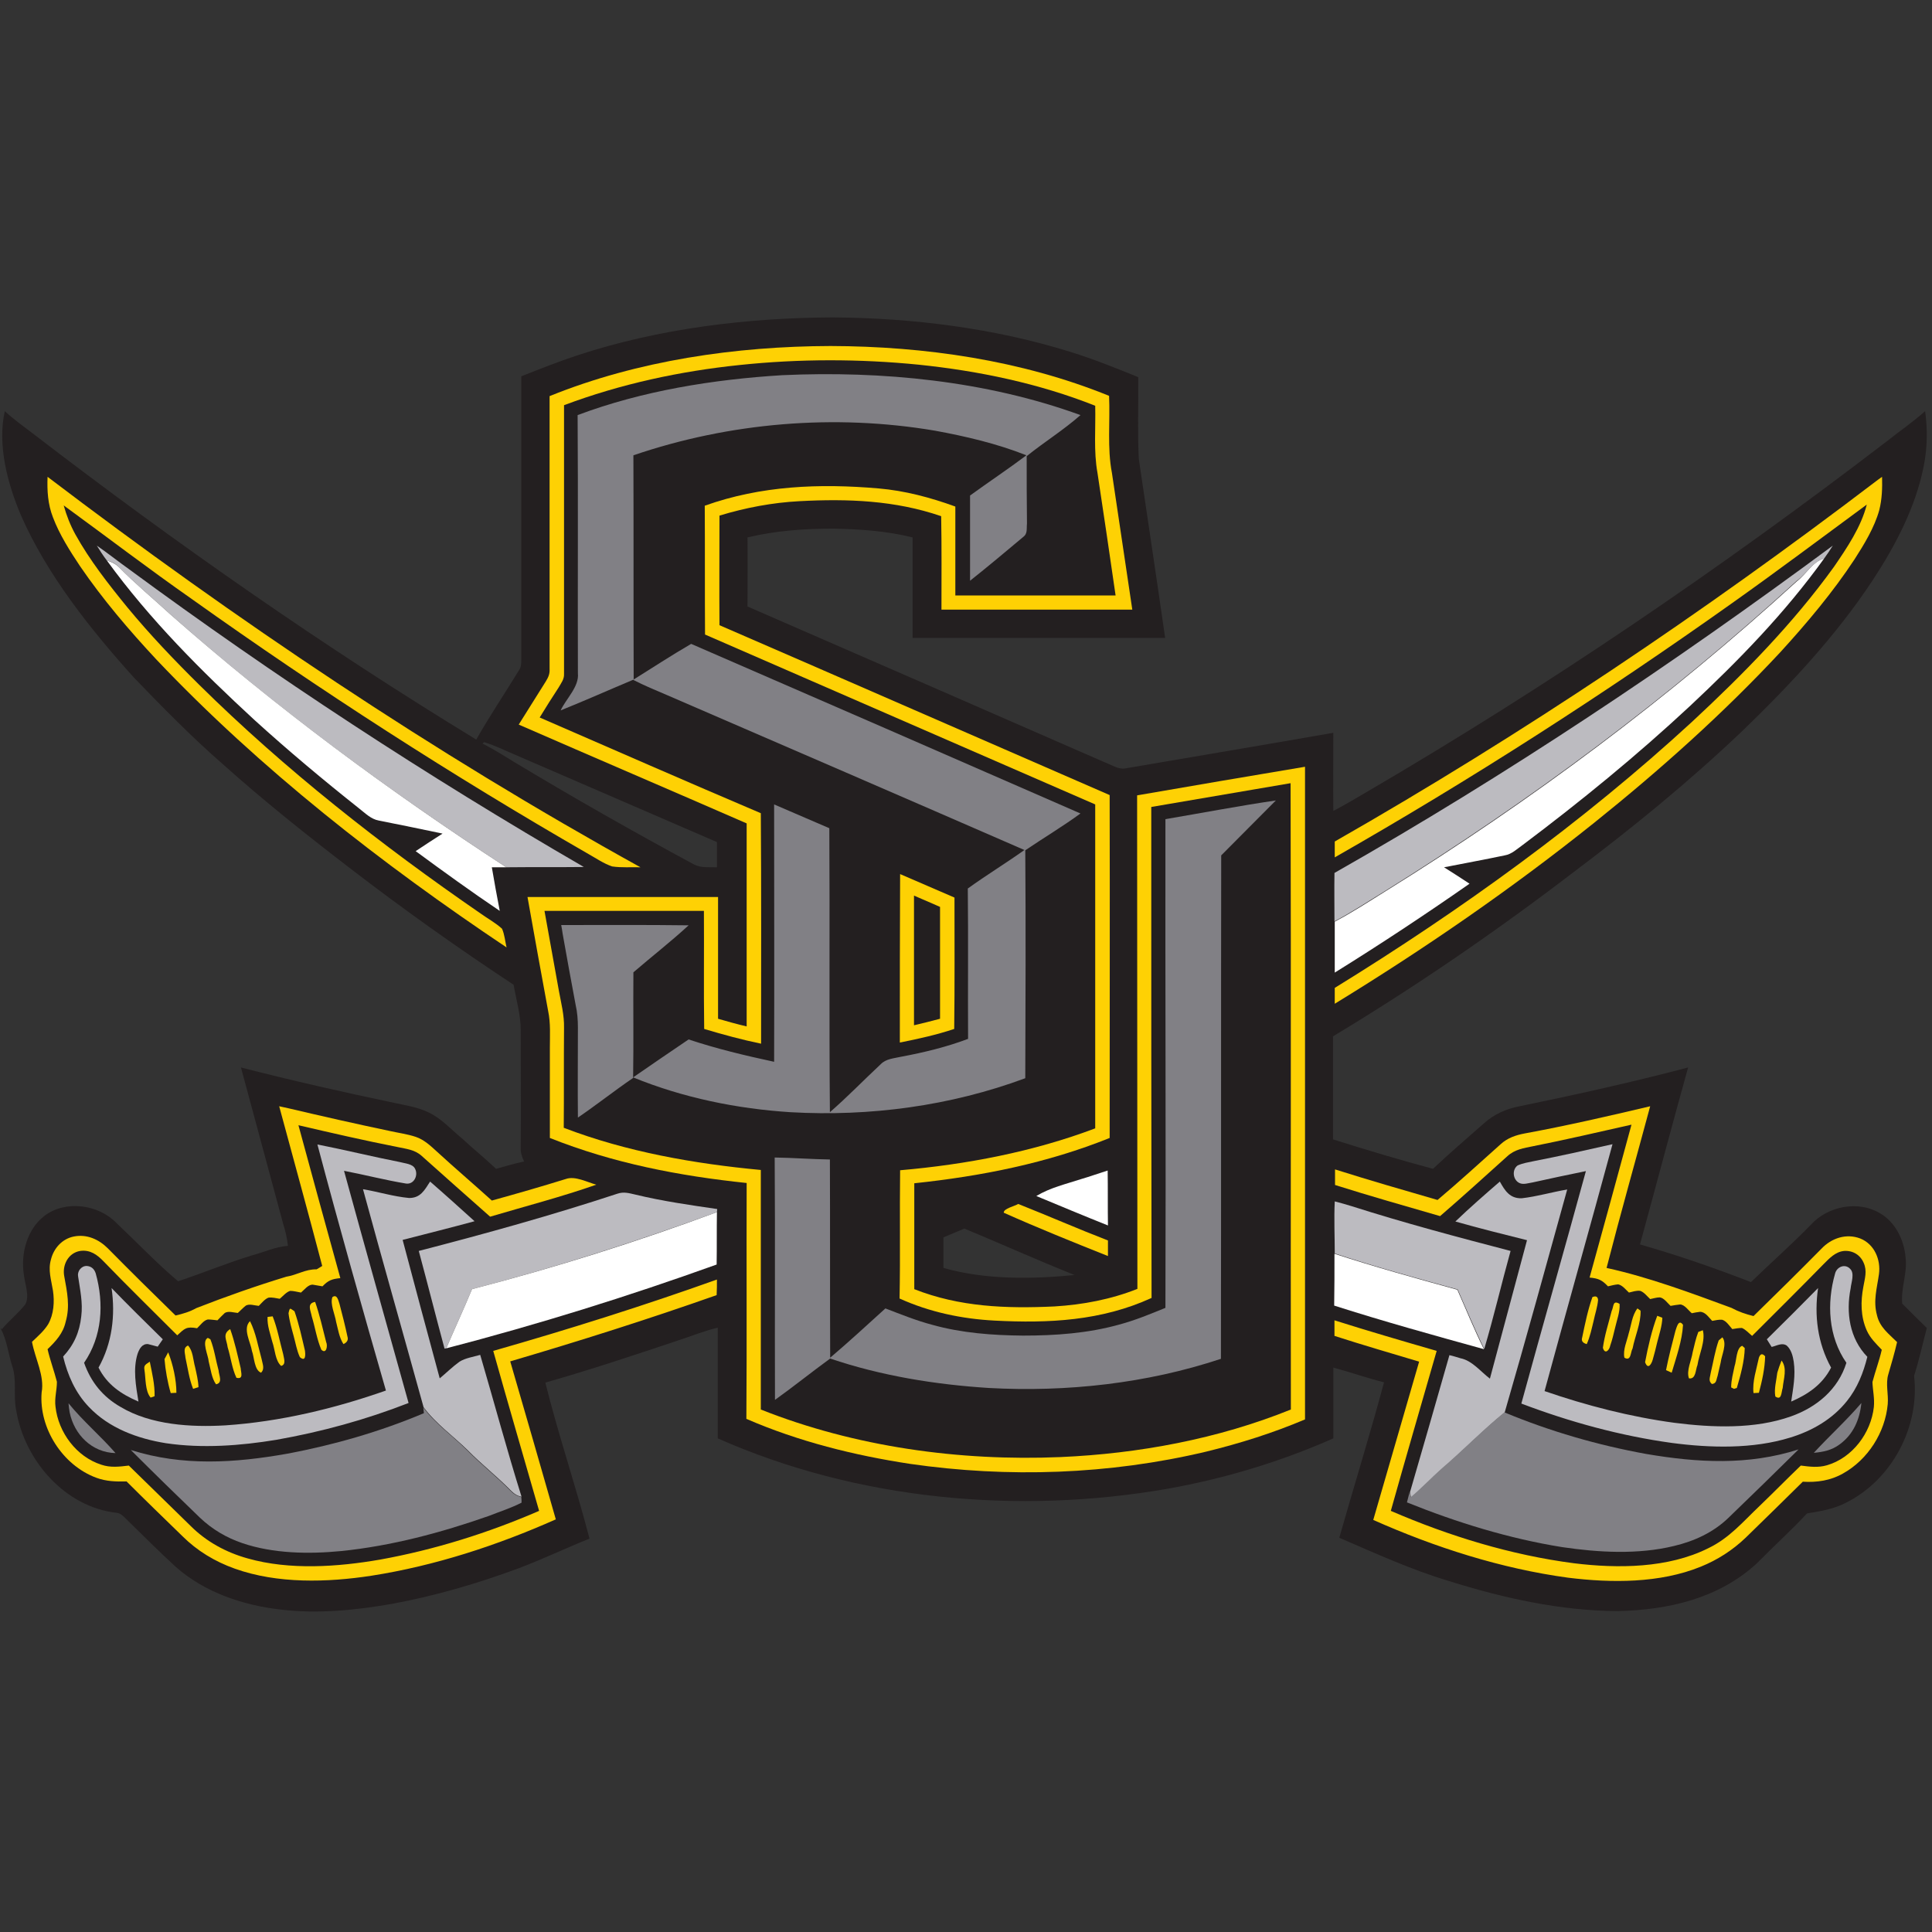 <?xml version="1.0" encoding="UTF-8"?>
<svg width="200px" height="200px" viewBox="0 0 200 200" version="1.1" xmlns="http://www.w3.org/2000/svg" xmlns:xlink="http://www.w3.org/1999/xlink">
    <rect x="0" y="0" width="200" height="200" fill="#333333" stroke="none"/>
    <!-- Generator: Sketch 51.3 (57544) - http://www.bohemiancoding.com/sketch -->
    <title>southwestern-tx</title>
    <desc>Created with Sketch.</desc>
    <defs></defs>
    <g id="southwestern-tx" stroke="none" stroke-width="1" fill="none" fill-rule="evenodd">
        <g id="southwestern-tx_BGL" transform="translate(0, 32)">
            <g id="southwestern-tx" transform="translate(0, 0.829)">
                <g fill-rule="nonzero" id="Shape">
                    <path d="M86.263,0.029 C94.499,0.088 102.941,1.143 110.826,3.605 C113.2,4.338 115.515,5.276 117.831,6.214 C117.86,9.028 117.743,11.871 117.89,14.685 C118.798,20.87 119.736,27.054 120.616,33.21 C111.91,33.21 103.175,33.21 94.47,33.21 C94.47,29.751 94.47,26.263 94.47,22.804 C91.773,22.13 89.047,21.954 86.263,21.895 C83.273,21.895 80.313,22.101 77.382,22.804 C77.411,25.178 77.382,27.553 77.382,29.956 C89.692,35.32 102.032,40.684 114.343,46.077 C114.988,46.312 115.75,46.839 116.453,46.722 C123.635,45.491 130.845,44.289 138.026,43.029 C138.026,45.725 137.997,48.422 138.026,51.119 C139.199,50.503 140.342,49.829 141.485,49.155 C160.244,38.192 178.183,25.999 195.418,12.78 C196.707,11.754 198.085,10.816 199.287,9.731 C199.551,11.637 199.521,13.542 199.14,15.447 C198.29,19.726 196.18,23.713 193.806,27.318 C190.024,33.034 185.247,38.134 180.322,42.882 C174.841,48.1 168.979,52.877 162.941,57.421 C154.939,63.547 146.615,69.262 137.997,74.45 C137.997,77.997 137.997,81.573 137.997,85.12 C141.426,86.204 144.856,87.23 148.344,88.168 C150.015,86.585 151.803,85.061 153.561,83.508 C154.617,82.54 155.906,81.954 157.313,81.69 C163.146,80.489 168.979,79.199 174.753,77.675 C173.053,83.771 171.441,89.897 169.77,95.994 C173.669,97.108 177.479,98.427 181.26,99.893 C183.312,97.899 185.481,95.994 187.474,93.942 C189.204,92.037 192.34,91.422 194.568,92.741 C196.209,93.649 197.118,95.554 197.264,97.342 C197.469,98.984 196.766,100.479 196.913,102.12 C197.763,102.97 198.613,103.82 199.463,104.641 C199.023,106.282 198.671,107.982 198.144,109.595 C198.759,114.871 195.857,120.352 191.109,122.726 C189.819,123.4 188.471,123.605 187.064,123.84 C185.393,125.628 183.576,127.269 181.847,129.028 C177.89,132.662 172.672,133.835 167.455,133.952 C161.563,133.923 155.613,132.604 150.015,130.845 C146.087,129.673 142.394,127.973 138.642,126.361 C140.166,120.997 141.837,115.633 143.273,110.269 C141.514,109.829 139.785,109.213 138.026,108.745 C138.026,111.207 138.026,113.639 138.026,116.072 C132.516,118.505 126.771,120.234 120.85,121.29 C105.374,123.986 88.725,122.462 74.304,116.072 C74.304,112.262 74.304,108.422 74.304,104.612 C72.897,104.934 71.578,105.491 70.2,105.931 C65.657,107.455 61.085,108.979 56.453,110.298 C57.802,115.721 59.619,121.026 61.026,126.448 C58.534,127.445 56.16,128.588 53.669,129.526 C49.389,131.109 44.993,132.399 40.479,133.219 C36.756,133.864 32.916,134.245 29.165,133.806 C25.208,133.366 21.221,132.047 18.202,129.38 C16.414,127.738 14.714,126.038 12.985,124.338 C12.721,124.104 12.516,123.84 12.106,123.781 C6.712,123.195 2.521,118.329 1.671,113.141 C1.348,111.529 1.788,110.034 1.231,108.481 C0.85,107.25 0.703,105.872 0.088,104.729 L0.088,104.641 L0.176,104.787 C0.938,103.879 1.876,103.146 2.609,102.208 C3.107,101.387 2.55,99.98 2.462,99.072 C2.14,96.903 2.814,94.411 4.602,93.034 C6.8,91.363 10.23,91.861 12.076,93.796 C14.187,95.789 16.209,97.929 18.437,99.805 C21.016,98.955 23.537,97.899 26.146,97.108 C27.377,96.786 28.52,96.229 29.809,96.141 C29.722,95.349 29.546,94.587 29.311,93.854 C27.846,88.461 26.409,83.068 24.944,77.675 C30.191,79.023 35.496,80.225 40.801,81.339 C42.003,81.602 43.263,81.778 44.377,82.335 C45.696,82.951 46.693,84.094 47.836,85.032 C48.979,86.087 50.21,87.084 51.353,88.168 C52.32,87.904 53.258,87.611 54.255,87.406 C54.021,86.908 53.874,86.497 53.903,85.911 C53.933,81.895 53.903,77.909 53.903,73.894 C53.933,72.311 53.434,70.669 53.17,69.116 C47.396,65.305 41.739,61.29 36.258,57.069 C31.744,53.61 27.259,50.034 23.039,46.253 C19.814,43.439 16.795,40.362 13.835,37.284 C9.35,32.301 4.866,26.673 2.169,20.518 C0.791,17.264 -0.293,13.249 0.498,9.731 C1.436,10.611 2.491,11.343 3.517,12.135 C18.202,23.42 33.473,34.089 49.301,43.732 C50.679,41.299 52.262,38.955 53.727,36.551 C53.962,36.229 53.962,35.848 53.962,35.467 C53.962,25.706 53.962,15.887 53.962,6.126 C55.896,5.364 57.802,4.602 59.766,3.957 C68.207,1.172 77.382,0.059 86.263,0.029 Z M50.093,43.996 L50.034,44.084 L49.946,44.143 C51.06,44.7 52.115,45.374 53.17,46.019 C59.297,49.712 65.54,53.258 71.842,56.659 C72.574,57.04 73.395,56.922 74.216,56.952 C74.216,56.072 74.216,55.222 74.216,54.343 C67.24,51.324 60.264,48.305 53.288,45.286 C52.233,44.846 51.265,44.348 50.181,44.025 L50.093,43.996 Z M99.834,94.353 C99.101,94.646 98.398,94.968 97.665,95.261 C97.665,96.317 97.665,97.372 97.665,98.427 C102.003,99.658 106.781,99.599 111.236,99.16 C107.426,97.636 103.644,95.936 99.834,94.353 Z" fill="#231F20"></path>
                    <path d="M85.97,2.99 C95.73,3.019 105.725,4.455 114.812,8.149 C114.929,10.816 114.607,13.542 115.105,16.121 C115.808,20.84 116.512,25.559 117.215,30.278 C110.62,30.278 104.025,30.278 97.46,30.278 C97.46,27.054 97.489,23.83 97.43,20.606 C92.653,18.964 87.758,18.788 82.775,19.052 C79.961,19.199 77.176,19.726 74.48,20.547 C74.48,24.328 74.45,28.109 74.48,31.891 C87.934,37.723 101.387,43.615 114.871,49.477 C114.9,61.319 114.871,73.131 114.871,84.973 C108.393,87.582 101.593,88.93 94.646,89.663 C94.646,93.327 94.646,96.991 94.646,100.625 C99.336,102.472 104.172,102.648 109.155,102.413 C112.086,102.237 115.017,101.681 117.743,100.596 C117.743,83.566 117.714,66.536 117.714,49.507 C123.488,48.51 129.292,47.513 135.095,46.546 C135.095,69.057 135.095,91.597 135.095,114.108 C131.783,115.515 128.324,116.6 124.836,117.45 C114.841,119.824 104.348,120.176 94.206,118.71 C88.432,117.831 82.658,116.395 77.264,114.05 C77.323,105.901 77.264,97.782 77.294,89.634 C70.288,88.901 63.459,87.582 56.922,84.973 C56.922,81.866 56.922,78.759 56.922,75.652 C56.922,74.362 57.01,73.102 56.746,71.842 C56.014,67.914 55.31,63.957 54.607,60.029 C61.172,60.029 67.738,60.029 74.333,60.029 C74.333,64.221 74.333,68.442 74.333,72.633 C75.33,72.926 76.297,73.19 77.294,73.425 C77.294,66.419 77.294,59.414 77.294,52.408 C69.438,48.979 61.553,45.608 53.698,42.179 C54.636,40.684 55.574,39.189 56.512,37.694 C56.776,37.255 56.922,36.932 56.893,36.404 C56.893,26.996 56.893,17.587 56.893,8.178 C66.009,4.485 76.18,3.019 85.97,2.99 Z" fill="#FED104"></path>
                    <path d="M95.115,4.924 C101.329,5.569 107.543,6.859 113.376,9.174 C113.434,11.49 113.2,13.894 113.61,16.121 C114.255,20.342 114.871,24.592 115.486,28.813 C109.946,28.813 104.436,28.813 98.896,28.813 C98.896,25.735 98.896,22.658 98.896,19.609 C96.317,18.671 93.679,17.968 90.953,17.733 C84.827,17.206 78.788,17.44 72.956,19.521 C72.985,23.977 72.956,28.403 72.985,32.858 C86.439,38.72 99.922,44.582 113.376,50.445 C113.376,61.612 113.376,72.78 113.376,83.977 C106.957,86.409 99.98,87.728 93.18,88.315 C93.122,92.741 93.21,97.167 93.122,101.593 C96.229,103 99.57,103.703 102.97,103.879 C108.569,104.172 114.021,103.908 119.209,101.534 C119.179,84.592 119.179,67.65 119.179,50.708 C123.986,49.888 128.793,49.067 133.6,48.246 C133.659,69.849 133.6,91.48 133.63,113.083 C126.097,116.131 117.86,117.655 109.77,118.007 C99.336,118.447 88.49,116.952 78.759,113.083 C78.759,104.817 78.759,96.551 78.759,88.285 C71.871,87.64 64.836,86.409 58.359,83.918 C58.388,80.459 58.359,77.03 58.388,73.571 C58.417,72.252 58.095,71.05 57.86,69.761 C57.362,67.005 56.864,64.221 56.365,61.466 C61.876,61.466 67.357,61.466 72.868,61.466 C72.897,65.54 72.838,69.614 72.897,73.688 C74.861,74.275 76.795,74.802 78.788,75.213 C78.788,67.269 78.818,59.297 78.759,51.353 C71.109,48.1 63.488,44.758 55.867,41.446 C56.512,40.391 57.157,39.365 57.831,38.339 C58.095,37.87 58.417,37.489 58.388,36.932 C58.388,27.728 58.388,18.319 58.388,9.116 C64.25,6.917 70.376,5.598 76.59,4.954 C82.716,4.309 88.959,4.309 95.115,4.924 Z" fill="#231F20"></path>
                    <path d="M111.851,10.142 C110.093,11.695 108.1,12.926 106.282,14.392 C106.282,16.737 106.282,19.052 106.312,21.368 C106.253,21.925 106.4,22.423 105.901,22.775 C104.084,24.299 102.267,25.823 100.42,27.289 C100.42,24.358 100.42,21.397 100.42,18.466 C102.355,17.059 104.348,15.74 106.253,14.304 C103.234,13.102 99.98,12.34 96.786,11.754 C86.409,9.995 75.535,10.904 65.569,14.304 C65.598,22.042 65.569,29.78 65.598,37.518 C63.078,38.574 60.586,39.687 58.036,40.713 C58.593,39.511 59.971,38.251 59.824,36.873 C59.795,27.963 59.853,19.052 59.795,10.142 C66.507,7.621 73.835,6.448 80.987,6.009 C91.304,5.54 102.12,6.595 111.851,10.142 Z" fill="#818085"></path>
                    <path d="M4.924,16.532 C24.475,31.392 44.787,45.051 66.302,56.952 C65.335,56.922 64.338,57.01 63.371,56.864 C62.491,56.571 61.7,56.014 60.909,55.574 C46.81,47.455 33.122,38.632 19.873,29.194 C15.388,26.058 11.021,22.716 6.595,19.492 C6.888,20.547 7.269,21.514 7.797,22.482 C9.292,25.178 11.226,27.64 13.161,30.015 C15.506,32.858 18.026,35.496 20.635,38.075 C29.516,46.839 39.482,54.665 49.741,61.729 C50.474,62.257 51.295,62.697 51.969,63.312 C52.233,63.898 52.291,64.631 52.438,65.247 C39.511,56.6 26.937,46.781 16.209,35.467 C13.366,32.418 10.64,29.223 8.295,25.794 C7.24,24.211 6.155,22.511 5.481,20.723 C4.954,19.375 4.866,17.968 4.924,16.532 Z" fill="#FED104"></path>
                    <path d="M194.831,16.532 C194.861,17.704 194.831,18.847 194.538,19.99 C194.04,21.778 192.985,23.508 191.988,25.061 C189.731,28.49 187.064,31.656 184.309,34.675 C178.388,41.036 171.822,46.898 165.022,52.35 C156.492,59.179 147.465,65.393 138.173,71.08 C138.173,70.523 138.173,69.995 138.173,69.438 C151.216,61.407 163.85,52.291 175.134,41.915 C180.41,37.02 185.628,31.715 189.849,25.852 C191.197,23.889 192.662,21.72 193.249,19.404 C188.588,22.833 183.986,26.292 179.267,29.634 C166.019,39.043 152.301,47.865 138.173,55.926 C138.173,55.369 138.173,54.841 138.173,54.284 C157.636,43.175 176.365,30.572 194.187,17 C194.362,16.854 194.597,16.707 194.831,16.532 Z" fill="#FED104"></path>
                    <path d="M10.024,23.654 C11.138,24.416 12.193,25.266 13.307,26.058 C28.432,37.196 44.201,47.513 60.44,56.922 C57.772,56.952 55.076,56.922 52.408,56.952 C40.244,49.038 28.549,40.42 17.675,30.806 C15.887,29.165 14.011,27.611 12.311,25.882 C11.959,25.501 11.549,25.325 11.05,25.178 C10.669,24.68 10.347,24.182 10.024,23.654 Z" fill="#BCBBC0"></path>
                    <path d="M189.731,23.654 C189.438,24.123 189.145,24.563 188.823,25.002 C187.68,25.266 186.947,26.644 185.979,27.318 C172.819,39.365 158.486,50.005 143.332,59.443 C141.602,60.498 139.932,61.612 138.144,62.55 C138.144,60.879 138.114,59.209 138.144,57.538 C156.053,47.367 173.17,35.906 189.731,23.654 Z" fill="#BCBBC0"></path>
                    <path d="M188.823,25.002 C184.748,30.66 180,35.525 174.929,40.274 C169.419,45.403 163.644,50.122 157.636,54.636 C157.049,55.046 156.492,55.603 155.76,55.721 C153.679,56.16 151.568,56.541 149.487,56.952 C150.366,57.509 151.246,58.065 152.125,58.652 C147.553,61.847 142.892,64.924 138.173,67.855 C138.173,66.097 138.173,64.338 138.173,62.579 C139.961,61.641 141.661,60.528 143.361,59.472 C158.515,50.064 172.819,39.394 186.009,27.347 C186.947,26.644 187.68,25.266 188.823,25.002 Z" fill="#FFFFFF"></path>
                    <path d="M11.05,25.178 C11.549,25.354 11.93,25.501 12.311,25.882 C14.011,27.611 15.887,29.165 17.675,30.806 C28.578,40.42 40.244,49.038 52.408,56.952 C51.91,56.952 51.412,56.952 50.914,56.952 C51.177,58.476 51.441,59.971 51.734,61.466 C48.774,59.472 45.901,57.391 43.029,55.281 C43.967,54.665 44.875,54.05 45.813,53.464 C43.615,52.995 41.417,52.555 39.218,52.115 C38.398,51.969 37.811,51.353 37.167,50.855 C33.473,47.924 29.868,44.905 26.38,41.739 C20.811,36.61 15.506,31.304 11.05,25.178 Z" fill="#FFFFFF"></path>
                    <path d="M71.549,33.825 C84.973,39.658 98.456,45.52 111.851,51.383 C110.005,52.731 108.041,53.903 106.136,55.193 C106.194,63.048 106.165,70.904 106.136,78.788 C98.398,81.661 90.044,82.775 81.837,82.306 C76.297,81.954 70.699,80.811 65.54,78.701 C67.445,77.382 69.38,76.063 71.285,74.773 C74.187,75.74 77.147,76.444 80.137,77.088 C80.166,68.207 80.137,59.326 80.137,50.445 C82.042,51.265 83.947,52.086 85.852,52.907 C85.911,62.697 85.823,72.516 85.911,82.306 C87.728,80.723 89.399,78.994 91.158,77.352 C91.715,76.766 92.535,76.737 93.298,76.561 C95.642,76.121 97.958,75.564 100.215,74.714 C100.186,69.526 100.244,64.338 100.186,59.15 C102.091,57.772 104.113,56.541 106.048,55.164 C93.737,49.8 81.397,44.465 69.057,39.13 C67.885,38.632 66.683,38.134 65.54,37.548 C67.562,36.287 69.526,34.998 71.549,33.825 Z" fill="#818085"></path>
                    <path d="M132.076,50.034 C130.2,51.939 128.295,53.815 126.419,55.721 C126.39,73.073 126.419,90.454 126.39,107.836 C118.71,110.386 110.445,111.295 102.384,110.855 C96.815,110.503 91.216,109.595 85.94,107.807 C84.006,109.213 82.159,110.708 80.225,112.086 C80.195,103.732 80.254,95.379 80.195,86.996 C82.101,87.025 84.006,87.171 85.911,87.201 C85.94,94.03 85.911,100.889 85.94,107.719 C87.875,106.077 89.751,104.348 91.656,102.618 C93.268,103.234 94.851,103.879 96.522,104.319 C99.57,105.169 102.736,105.403 105.901,105.432 C109.243,105.432 112.614,105.198 115.867,104.289 C117.509,103.85 119.062,103.205 120.645,102.56 C120.703,85.706 120.616,68.823 120.645,51.969 C124.455,51.324 128.266,50.591 132.076,50.034 Z" fill="#818085"></path>
                    <path d="M93.18,57.655 C95.056,58.476 96.932,59.267 98.808,60.088 C98.808,64.631 98.837,69.145 98.779,73.688 C96.932,74.304 95.056,74.714 93.151,75.095 C93.151,69.292 93.151,63.459 93.18,57.655 Z" fill="#FED104"></path>
                    <path d="M94.617,59.883 C94.91,60 95.203,60.147 95.496,60.264 C96.111,60.528 96.727,60.791 97.313,61.055 C97.313,64.924 97.313,68.764 97.313,72.633 C96.404,72.868 95.525,73.102 94.617,73.307 C94.617,68.823 94.617,64.367 94.617,59.883 Z" fill="#231F20"></path>
                    <path d="M58.095,62.931 C62.491,62.931 66.888,62.902 71.285,62.96 C69.438,64.66 67.474,66.185 65.569,67.826 C65.54,71.461 65.598,75.125 65.54,78.759 C63.605,80.078 61.759,81.544 59.824,82.863 C59.795,79.756 59.824,76.649 59.824,73.542 C59.824,72.75 59.766,71.959 59.59,71.197 C59.121,68.735 58.681,66.273 58.241,63.81 C58.212,63.547 58.153,63.254 58.095,62.931 Z" fill="#818085"></path>
                    <path d="M28.901,81.69 C29.223,81.749 29.516,81.837 29.839,81.895 C33.327,82.716 36.815,83.508 40.303,84.24 C41.212,84.446 42.149,84.563 43.029,84.856 C43.908,85.149 44.582,85.794 45.256,86.409 C47.103,88.109 49.038,89.751 50.914,91.451 C53.464,90.747 56.014,90.015 58.564,89.223 C59.531,88.872 60.762,89.546 61.729,89.809 C58.124,91.07 54.402,92.037 50.738,93.122 C48.363,91.041 46.019,88.93 43.674,86.849 C42.941,86.175 42.091,86.116 41.153,85.911 C37.723,85.237 34.294,84.446 30.894,83.654 C32.33,88.93 33.766,94.206 35.232,99.482 C34.353,99.57 33.972,99.717 33.385,100.332 C33.034,100.274 32.711,100.215 32.36,100.156 C31.891,100.156 31.51,100.684 31.158,100.977 C30.806,100.918 30.396,100.801 30.044,100.801 C29.634,100.918 29.282,101.358 28.959,101.622 C28.578,101.563 28.168,101.446 27.787,101.505 C27.406,101.651 27.084,102.062 26.79,102.355 C26.38,102.325 25.765,102.091 25.413,102.355 C25.12,102.589 24.885,102.853 24.621,103.087 C24.211,103.058 23.654,102.853 23.273,103.087 C23.009,103.322 22.775,103.586 22.511,103.85 C22.189,103.82 21.837,103.762 21.514,103.762 C21.075,103.85 20.723,104.377 20.401,104.67 C19.287,104.465 19.111,104.7 18.349,105.403 C15.799,102.853 13.219,100.332 10.728,97.753 C10.054,97.049 9.321,96.522 8.295,96.668 C7.064,96.873 6.419,98.134 6.654,99.306 C6.947,100.918 7.269,102.384 6.8,103.996 C6.536,105.198 5.774,106.019 4.924,106.839 C5.188,107.982 5.598,109.067 5.892,110.21 C5.892,111.089 5.628,111.91 5.745,112.789 C6.038,115.457 7.914,117.978 10.493,118.798 C11.431,119.121 12.369,119.003 13.337,118.886 C15.476,120.967 17.587,123.048 19.726,125.129 C21.368,126.771 23.42,127.885 25.647,128.5 C29.985,129.731 34.968,129.38 39.365,128.617 C45.022,127.592 50.532,125.862 55.809,123.576 C54.226,118.065 52.614,112.555 51.06,107.015 C58.857,104.787 66.595,102.355 74.216,99.629 C74.216,100.156 74.216,100.713 74.187,101.241 C67.123,103.732 60,105.989 52.819,108.1 C54.402,113.552 55.984,119.003 57.538,124.455 C51.47,127.152 45.022,129.262 38.456,130.288 C33.884,130.992 28.725,131.138 24.299,129.555 C22.247,128.823 20.401,127.709 18.876,126.185 C16.942,124.309 15.007,122.433 13.102,120.528 C12.018,120.557 10.992,120.528 9.966,120.147 C6.478,118.857 4.016,115.017 4.309,111.324 C4.631,109.595 3.635,107.836 3.312,106.077 C3.898,105.52 4.543,104.963 4.983,104.26 C5.569,103.234 5.657,101.915 5.481,100.772 C5.305,99.658 4.954,98.661 5.276,97.548 C5.569,96.375 6.448,95.408 7.65,95.173 C8.999,94.91 10.23,95.467 11.168,96.404 C13.483,98.749 15.828,101.065 18.173,103.351 C18.935,103.175 19.638,102.97 20.313,102.589 C23.39,101.387 26.468,100.303 29.634,99.336 C30.747,99.16 31.627,98.544 32.77,98.574 C32.975,98.456 33.18,98.339 33.356,98.222 C31.92,92.741 30.396,87.23 28.901,81.69 Z" fill="#FED104"></path>
                    <path d="M170.826,81.69 C169.331,87.259 167.748,92.829 166.312,98.427 C170.708,99.394 175.017,101.006 179.238,102.56 C180,102.97 180.703,103.205 181.524,103.41 C183.898,101.094 186.243,98.779 188.559,96.434 C189.585,95.349 191.109,94.822 192.574,95.379 C194.04,95.965 194.714,97.577 194.509,99.072 C194.304,100.537 193.894,101.827 194.304,103.322 C194.597,104.582 195.506,105.227 196.385,106.106 C196.121,107.25 195.799,108.334 195.476,109.448 C195.183,110.415 195.506,111.5 195.418,112.526 C195.154,115.457 193.366,118.271 190.787,119.707 C189.497,120.44 188.09,120.645 186.624,120.557 C184.66,122.491 182.697,124.426 180.703,126.361 C179.355,127.65 177.802,128.647 176.072,129.35 C171.822,131.08 166.81,131.05 162.325,130.493 C155.408,129.555 148.549,127.357 142.159,124.514 C143.742,119.062 145.325,113.61 146.908,108.129 C143.977,107.25 141.045,106.4 138.144,105.462 C138.144,104.934 138.144,104.406 138.144,103.85 C141.661,104.963 145.178,105.989 148.725,107.015 C147.142,112.526 145.53,118.036 143.977,123.576 C150.015,126.185 156.404,128.149 162.941,128.999 C167.455,129.555 172.672,129.526 176.834,127.445 C179.033,126.39 180.41,124.719 182.14,123.078 C183.576,121.7 184.983,120.264 186.419,118.886 C187.328,119.003 188.207,119.121 189.116,118.857 C191.754,118.095 193.688,115.515 193.981,112.819 C194.069,111.91 193.864,111.089 193.835,110.239 C194.128,109.126 194.538,108.041 194.802,106.898 C194.216,106.282 193.6,105.696 193.249,104.905 C192.604,103.468 192.604,101.886 192.897,100.362 C193.043,99.511 193.307,98.749 192.926,97.899 C192.574,97.079 191.812,96.61 190.904,96.668 C189.995,96.756 189.38,97.43 188.764,98.046 C186.331,100.537 183.84,103 181.378,105.462 C181.055,105.198 180.733,104.817 180.322,104.641 C180,104.641 179.678,104.7 179.326,104.758 C179.033,104.436 178.71,103.908 178.271,103.791 C177.919,103.762 177.596,103.85 177.245,103.908 C176.893,103.556 176.541,102.97 175.984,102.97 C175.691,103 175.427,103.058 175.134,103.117 C174.783,102.824 174.402,102.237 173.933,102.208 C173.61,102.237 173.288,102.296 172.936,102.355 C172.614,102.062 172.262,101.534 171.822,101.475 C171.47,101.475 171.148,101.593 170.826,101.651 C170.503,101.358 170.21,100.948 169.8,100.801 C169.419,100.743 169.008,100.889 168.627,100.977 C168.305,100.684 167.953,100.215 167.513,100.127 C167.162,100.156 166.81,100.244 166.458,100.332 C165.843,99.687 165.491,99.511 164.553,99.424 C166.019,94.148 167.455,88.872 168.891,83.596 C165.491,84.358 162.12,85.149 158.72,85.823 C157.723,86.028 156.815,86.146 156.023,86.878 C153.708,88.959 151.422,91.041 149.077,93.063 C145.442,92.008 141.808,90.982 138.202,89.839 C138.202,89.311 138.202,88.754 138.202,88.227 C141.72,89.34 145.266,90.366 148.813,91.392 C151.041,89.516 153.18,87.553 155.349,85.618 C156.053,84.973 156.903,84.68 157.841,84.504 C162.149,83.713 166.488,82.716 170.826,81.69 Z" fill="#FED104"></path>
                    <path d="M32.858,85.647 C35.701,86.204 38.544,86.908 41.387,87.465 C41.886,87.611 42.736,87.64 42.97,88.168 C43.322,88.842 42.853,89.809 42.032,89.692 C39.893,89.34 37.753,88.784 35.613,88.373 C37.811,96.404 40.068,104.406 42.296,112.408 C37.87,114.138 33.268,115.398 28.608,116.219 C24.885,116.834 20.928,117.128 17.176,116.571 C14.245,116.102 11.285,115.017 9.204,112.819 C7.797,111.353 7.005,109.536 6.536,107.601 C7.65,106.4 8.236,105.081 8.412,103.439 C8.588,102.032 8.295,100.713 8.09,99.336 C7.973,98.808 8.383,98.222 8.969,98.222 C9.468,98.251 9.761,98.544 9.907,98.984 C10.787,102.12 10.581,105.52 8.705,108.246 C9.409,110.239 10.64,111.764 12.487,112.819 C15.623,114.695 19.785,114.929 23.332,114.724 C28.989,114.343 34.617,112.995 39.951,111.119 C37.518,102.677 35.115,94.148 32.858,85.647 Z" fill="#BCBBC0"></path>
                    <path d="M166.927,85.618 C164.612,94.148 162.208,102.648 159.893,111.177 C164.231,112.672 168.774,113.845 173.346,114.46 C177.245,114.958 181.671,115.134 185.423,113.786 C188.061,112.848 190.288,111.001 191.138,108.246 C189.262,105.55 189.086,102.091 189.966,99.013 C190.142,98.31 190.992,97.958 191.519,98.515 C192.018,98.984 191.637,99.922 191.578,100.537 C191.08,103.058 191.461,105.725 193.307,107.631 C192.897,109.272 192.281,110.855 191.197,112.203 C189.702,114.079 187.621,115.281 185.335,115.984 C181.466,117.186 177.04,117.069 173.053,116.541 C167.748,115.808 162.501,114.372 157.489,112.467 C159.687,104.436 161.974,96.434 164.172,88.403 C162.325,88.784 160.479,89.165 158.661,89.575 C158.251,89.634 157.694,89.839 157.284,89.634 C156.61,89.311 156.492,88.256 157.108,87.816 C157.636,87.582 158.192,87.494 158.749,87.377 C161.475,86.849 164.201,86.234 166.927,85.618 Z" fill="#BCBBC0"></path>
                    <path d="M114.665,88.344 C114.695,90.249 114.665,92.154 114.695,94.03 C112.203,93.034 109.741,92.008 107.279,90.982 C108.745,90.103 110.327,89.751 111.939,89.223 C112.848,88.959 113.727,88.637 114.665,88.344 Z" fill="#FFFFFF"></path>
                    <path d="M44.524,89.487 C46.077,90.835 47.601,92.213 49.126,93.591 C46.663,94.265 44.172,94.88 41.681,95.525 C42.941,100.303 44.231,105.081 45.52,109.858 C46.194,109.301 46.839,108.657 47.572,108.129 C48.188,107.748 49.008,107.631 49.712,107.426 C51.148,112.32 52.467,117.245 53.991,122.11 C53.493,122.022 53.17,121.759 52.819,121.407 C51.412,119.971 49.829,118.74 48.422,117.303 C46.927,115.838 45.11,114.548 43.85,112.848 C41.768,105.315 39.629,97.811 37.577,90.278 C39.16,90.542 40.743,91.041 42.355,91.187 C43.527,91.187 43.937,90.396 44.524,89.487 Z" fill="#BCBBC0"></path>
                    <path d="M155.261,89.487 C155.789,90.425 156.287,91.246 157.518,91.216 C159.101,91.041 160.655,90.572 162.237,90.308 C160.098,98.017 157.987,105.725 155.76,113.405 C153.503,115.222 151.451,117.362 149.253,119.267 C148.168,120.234 147.171,121.29 146.058,122.228 L145.97,121.612 C147.347,116.893 148.696,112.174 150.044,107.455 C150.425,107.543 150.806,107.66 151.187,107.777 C152.389,108.012 153.268,109.155 154.235,109.888 C155.525,105.11 156.786,100.332 158.075,95.554 C155.613,94.939 153.122,94.323 150.66,93.62 C152.154,92.184 153.708,90.835 155.261,89.487 Z" fill="#BCBBC0"></path>
                    <path d="M65.774,90.835 C68.559,91.51 71.431,91.92 74.245,92.33 L74.216,92.653 C65.892,95.701 57.45,98.398 48.862,100.625 C48.012,102.677 47.074,104.7 46.194,106.751 L46.019,106.781 C45.11,103.41 44.26,100.039 43.351,96.668 C50.269,94.88 57.128,92.975 63.898,90.747 C64.573,90.513 65.129,90.689 65.774,90.835 Z" fill="#BCBBC0"></path>
                    <path d="M138.173,91.539 C138.759,91.685 139.345,91.861 139.932,92.037 C145.354,93.766 150.865,95.232 156.375,96.668 C155.437,100.039 154.646,103.468 153.649,106.81 C152.653,104.787 151.803,102.706 150.894,100.655 C146.615,99.482 142.364,98.31 138.173,96.932 C138.173,95.144 138.085,93.356 138.173,91.539 Z" fill="#BCBBC0"></path>
                    <path d="M105.403,91.803 C108.51,93.034 111.588,94.382 114.695,95.584 C114.695,96.111 114.695,96.668 114.695,97.196 C111.089,95.76 107.455,94.294 103.908,92.711 C103.879,92.272 105.051,92.037 105.403,91.803 Z" fill="#FED104"></path>
                    <path d="M74.216,92.653 C74.187,94.47 74.216,96.287 74.187,98.075 C64.983,101.387 55.662,104.289 46.194,106.751 C47.074,104.7 48.012,102.677 48.862,100.625 C57.45,98.398 65.921,95.73 74.216,92.653 Z" fill="#FFFFFF"></path>
                    <path d="M138.144,96.961 C142.364,98.339 146.615,99.511 150.865,100.684 C151.773,102.736 152.623,104.846 153.62,106.839 C148.432,105.403 143.244,103.967 138.114,102.325 C138.144,100.537 138.144,98.749 138.144,96.961 Z" fill="#FFFFFF"></path>
                    <path d="M11.549,100.508 C13.278,102.296 15.066,104.055 16.854,105.813 C16.678,106.077 16.502,106.312 16.326,106.575 C16.004,106.488 15.652,106.4 15.33,106.312 C14.714,106.253 14.421,106.81 14.245,107.308 C13.747,108.891 14.069,110.65 14.333,112.262 C12.545,111.5 11.08,110.503 10.2,108.745 C11.607,106.224 11.959,103.351 11.549,100.508 Z" fill="#BCBBC0"></path>
                    <path d="M188.207,100.508 C187.797,103.351 188.149,106.194 189.555,108.745 C188.647,110.503 187.181,111.5 185.423,112.262 C185.628,110.855 185.892,109.565 185.686,108.129 C185.598,107.543 185.423,106.869 184.954,106.458 C184.455,106.136 183.928,106.488 183.4,106.605 C183.224,106.341 183.078,106.077 182.902,105.813 C184.69,104.055 186.448,102.296 188.207,100.508 Z" fill="#BCBBC0"></path>
                    <path d="M34.411,101.446 C34.91,101.094 35.027,101.827 35.144,102.149 C35.437,103.263 35.73,104.406 35.965,105.52 C36.082,105.872 35.936,106.136 35.554,106.312 C35.115,105.638 34.998,104.787 34.792,103.996 C34.675,103.234 34.148,102.149 34.411,101.446 Z" fill="#FED104"></path>
                    <path d="M164.846,101.446 C165.198,101.299 165.403,101.387 165.432,101.739 C165.374,102.472 165.11,103.205 164.963,103.937 C164.758,104.758 164.612,105.52 164.26,106.312 C163.82,106.194 163.674,105.96 163.791,105.608 C164.084,104.201 164.377,102.765 164.846,101.446 Z" fill="#FED104"></path>
                    <path d="M32.623,101.944 C33.092,103.293 33.415,104.729 33.766,106.106 C33.942,106.458 33.796,107.396 33.268,106.898 C32.799,105.813 32.623,104.582 32.272,103.439 C32.184,102.882 31.715,102.091 32.623,101.944 Z" fill="#FED104"></path>
                    <path d="M167.66,102.149 C167.719,102.97 167.367,103.85 167.191,104.641 C167.044,105.256 166.898,105.872 166.693,106.458 C166.605,106.957 166.136,107.426 165.931,106.693 C166.106,105.403 166.517,104.143 166.839,102.882 C167.074,102.413 166.927,101.71 167.66,102.149 Z" fill="#FED104"></path>
                    <path d="M30.484,102.912 C30.953,104.231 31.246,105.638 31.568,106.986 C31.627,107.426 31.656,108.188 31.041,107.66 C30.718,106.957 30.601,106.194 30.396,105.462 C30.191,104.7 29.956,103.908 29.868,103.117 C30.015,102.443 30.015,102.618 30.484,102.912 Z" fill="#FED104"></path>
                    <path d="M169.507,102.618 L169.829,102.853 C169.888,104.113 169.243,105.52 169.008,106.751 C168.774,107.162 168.862,108.129 168.158,107.719 C167.982,106.927 168.422,105.989 168.598,105.227 C168.862,104.377 168.95,103.322 169.507,102.618 Z" fill="#FED104"></path>
                    <path d="M27.699,103.498 L28.227,103.439 C28.725,104.7 28.959,106.048 29.311,107.338 C29.37,107.748 29.663,108.422 29.106,108.569 C28.49,108.041 28.461,106.839 28.197,106.106 C27.992,105.286 27.64,104.377 27.699,103.498 Z" fill="#FED104"></path>
                    <path d="M171.558,103.381 L172.086,103.586 C172.057,104.436 171.764,105.286 171.558,106.106 C171.412,106.722 171.265,107.338 171.089,107.924 C170.943,108.422 170.591,108.979 170.298,108.188 C170.591,106.634 171.001,104.846 171.558,103.381 Z" fill="#FED104"></path>
                    <path d="M25.882,103.937 C26.497,105.169 26.702,106.488 27.084,107.865 C27.171,108.363 27.435,108.862 27.025,109.272 C26.321,109.008 26.321,107.66 26.087,107.044 C25.94,106.106 25.09,104.7 25.882,103.937 Z" fill="#FED104"></path>
                    <path d="M174.226,104.319 C174.138,105.96 173.522,107.689 173.053,109.272 C172.848,109.184 172.643,109.096 172.467,109.008 C172.731,107.66 173.083,106.312 173.434,104.963 C173.552,104.641 173.757,103.644 174.226,104.319 Z" fill="#FED104"></path>
                    <path d="M23.83,104.758 C24.299,106.077 24.592,107.455 24.915,108.803 C24.944,109.272 25.237,109.976 24.475,109.8 C24.006,108.803 23.889,107.66 23.566,106.634 C23.478,105.872 22.98,105.286 23.83,104.758 Z" fill="#FED104"></path>
                    <path d="M175.809,105.051 L176.277,104.875 C176.571,105.989 175.896,107.338 175.721,108.481 C175.515,108.95 175.574,109.976 174.841,109.858 C174.548,109.067 175.105,107.982 175.222,107.162 C175.398,106.458 175.545,105.725 175.809,105.051 Z" fill="#FED104"></path>
                    <path d="M21.514,105.667 L21.778,105.813 C22.189,106.839 22.335,107.982 22.628,109.038 C22.658,109.536 23.097,110.327 22.364,110.474 C21.895,109.829 21.808,108.862 21.602,108.1 C21.573,107.513 20.84,106.019 21.514,105.667 Z" fill="#FED104"></path>
                    <path d="M177.919,105.931 L178.3,105.608 C178.828,106.282 178.212,107.455 178.124,108.217 C178.007,108.686 177.919,109.155 177.802,109.624 C177.655,110.005 177.714,110.386 177.215,110.445 C176.805,110.093 177.04,109.741 177.098,109.272 C177.362,108.158 177.538,107.015 177.919,105.931 Z" fill="#FED104"></path>
                    <path d="M19.463,106.458 C19.99,107.015 19.99,107.982 20.195,108.686 C20.342,109.36 20.518,110.064 20.547,110.767 L19.99,110.943 C19.58,109.917 19.433,108.774 19.199,107.719 C19.17,107.25 18.906,106.693 19.463,106.458 Z" fill="#FED104"></path>
                    <path d="M180.352,106.488 L180.616,106.722 C180.586,108.07 180.176,109.565 179.795,110.855 L179.502,110.943 L179.209,110.796 C179.209,110.034 179.414,109.331 179.56,108.598 C179.766,108.041 179.736,106.693 180.352,106.488 Z" fill="#FED104"></path>
                    <path d="M17.411,107.162 C17.909,108.422 18.261,110.005 18.261,111.353 L17.675,111.383 C17.352,110.298 17.118,108.979 17.03,107.865 L17.411,107.162 Z" fill="#FED104"></path>
                    <path d="M182.081,107.719 C182.228,107.308 182.433,107.25 182.726,107.572 C182.697,108.832 182.404,110.151 182.081,111.353 L181.524,111.383 C181.378,110.21 181.847,108.862 182.081,107.719 Z" fill="#FED104"></path>
                    <path d="M15.506,108.129 C15.74,109.301 16.033,110.503 16.004,111.705 L15.594,111.851 C15.007,111.177 15.095,109.829 14.949,108.95 C14.861,108.451 15.154,108.393 15.506,108.129 Z" fill="#FED104"></path>
                    <path d="M184.426,108.012 C185.042,108.832 184.631,109.888 184.543,110.855 C184.397,111.265 184.455,112.203 183.781,111.734 C183.635,110.943 183.898,110.064 183.986,109.272 C184.104,108.862 184.25,108.451 184.426,108.012 Z" fill="#FED104"></path>
                    <path d="M7.093,112.438 C8.588,114.284 10.405,115.808 11.959,117.596 C9.526,117.538 7.68,115.691 7.211,113.376 C7.152,113.083 7.123,112.76 7.093,112.438 Z" fill="#818085"></path>
                    <path d="M192.692,112.408 C192.516,114.138 191.842,115.691 190.405,116.717 C189.614,117.303 188.735,117.479 187.767,117.567 C189.38,115.808 191.138,114.226 192.692,112.408 Z" fill="#818085"></path>
                    <path d="M43.82,112.877 C45.081,114.577 46.898,115.838 48.393,117.333 C49.8,118.769 51.383,120 52.789,121.436 C53.141,121.788 53.434,122.022 53.962,122.14 C53.991,122.345 53.991,122.521 53.991,122.726 C52.907,123.283 51.705,123.664 50.591,124.104 C45.667,125.833 40.508,127.211 35.291,127.738 C31.949,128.061 28.285,128.002 25.09,126.917 C23.449,126.361 21.954,125.481 20.694,124.279 C18.29,121.964 15.916,119.648 13.542,117.274 C18.906,118.974 24.299,118.622 29.751,117.655 C34.587,116.746 39.365,115.369 43.879,113.464 L43.82,112.877 Z" fill="#818085"></path>
                    <path d="M155.73,113.376 C160.449,115.34 165.403,116.776 170.415,117.684 C175.75,118.593 180.967,118.886 186.185,117.215 C183.781,119.59 181.348,121.964 178.915,124.309 C177.362,125.804 175.398,126.712 173.288,127.211 C169.565,128.119 165.462,127.885 161.71,127.328 C156.229,126.448 150.806,124.778 145.647,122.697 C145.735,122.316 145.852,121.935 145.94,121.553 L146.028,122.169 C147.142,121.231 148.139,120.176 149.223,119.209 C151.422,117.333 153.473,115.222 155.73,113.376 Z" fill="#818085"></path>
                </g>
            </g>
        </g>
    </g>
</svg>